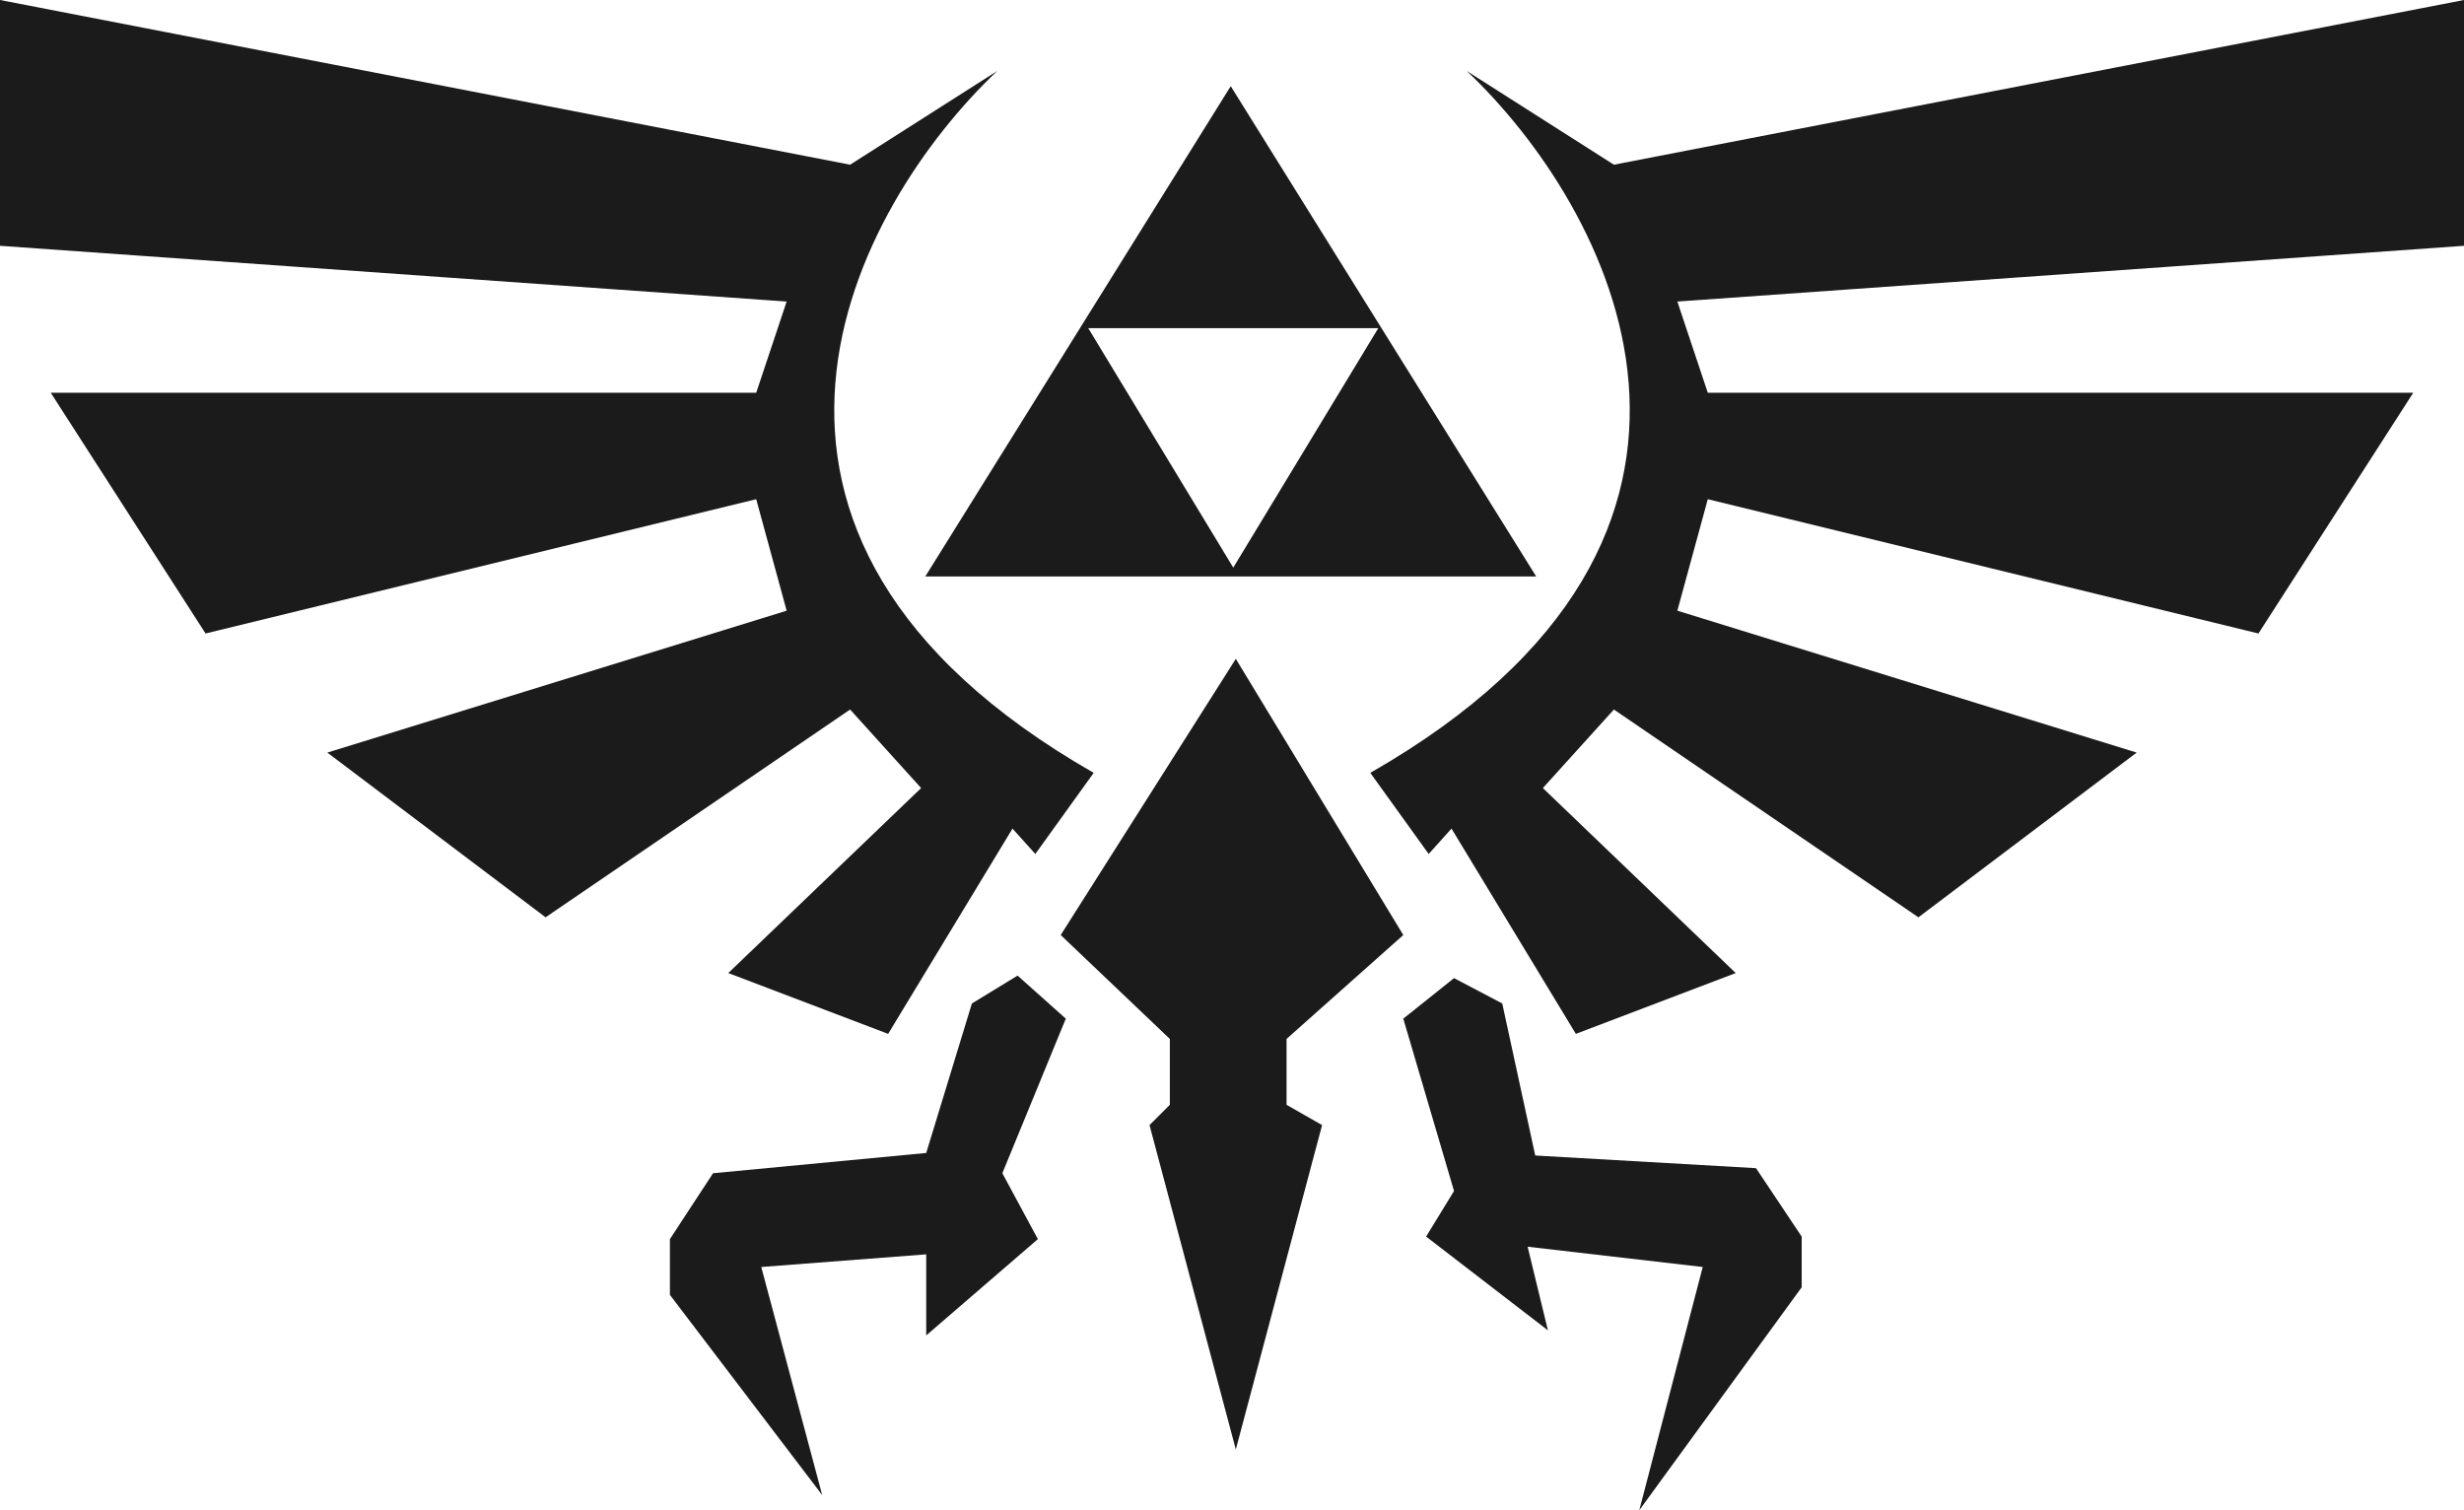 <svg width="93" height="57" viewBox="0 0 93 57" fill="none" xmlns="http://www.w3.org/2000/svg">
<path d="M38.407 36.821L36.683 37.873L34.959 43.515L26.913 44.28L25.285 46.767V48.871L31.032 56.426L28.733 47.819L34.959 47.341V50.401L39.173 46.767L37.832 44.28L40.227 38.446L38.407 36.821Z" fill="#1C1B1B"/>
<path fill-rule="evenodd" clip-rule="evenodd" d="M57.982 21.758L46.452 3.252L34.923 21.758H57.982ZM41.074 12.385L46.548 21.423L52.022 12.385L41.074 12.385Z" fill="#1C1B1B"/>
<path d="M51.72 29.169C67.504 20.141 60.723 7.747 55.359 2.678L60.914 6.216L93 0V9.277L63.309 11.381L64.458 14.824H91.084L85.242 23.909L64.458 18.841L63.309 23.049L80.645 28.404L72.408 34.621L60.914 26.779L58.233 29.743L65.512 36.725L59.478 39.02L54.785 31.273L53.923 32.23L51.72 29.169Z" fill="#1C1B1B"/>
<path d="M41.28 29.169C25.496 20.141 32.277 7.747 37.641 2.678L32.086 6.216L0 0V9.277L29.691 11.381L28.542 14.824H1.916L7.758 23.909L28.542 18.841L29.691 23.049L12.355 28.404L20.592 34.621L32.086 26.779L34.767 29.743L27.488 36.725L33.522 39.02L38.215 31.273L39.077 32.23L41.28 29.169Z" fill="#1C1B1B"/>
<path d="M52.965 35.29L46.644 24.866L40.035 35.29L44.154 39.211V41.698L43.387 42.463L46.644 54.705L49.9 42.463L48.559 41.698V39.211L52.965 35.29Z" fill="#1C1B1B"/>
<path d="M54.88 36.916L52.965 38.446L54.88 44.95L53.827 46.671L58.424 50.21L57.658 47.054L64.267 47.819L61.872 57L68.002 48.584V46.671L66.278 44.089L57.945 43.611L56.7 37.873L54.88 36.916Z" fill="#1C1B1B"/>
</svg>

